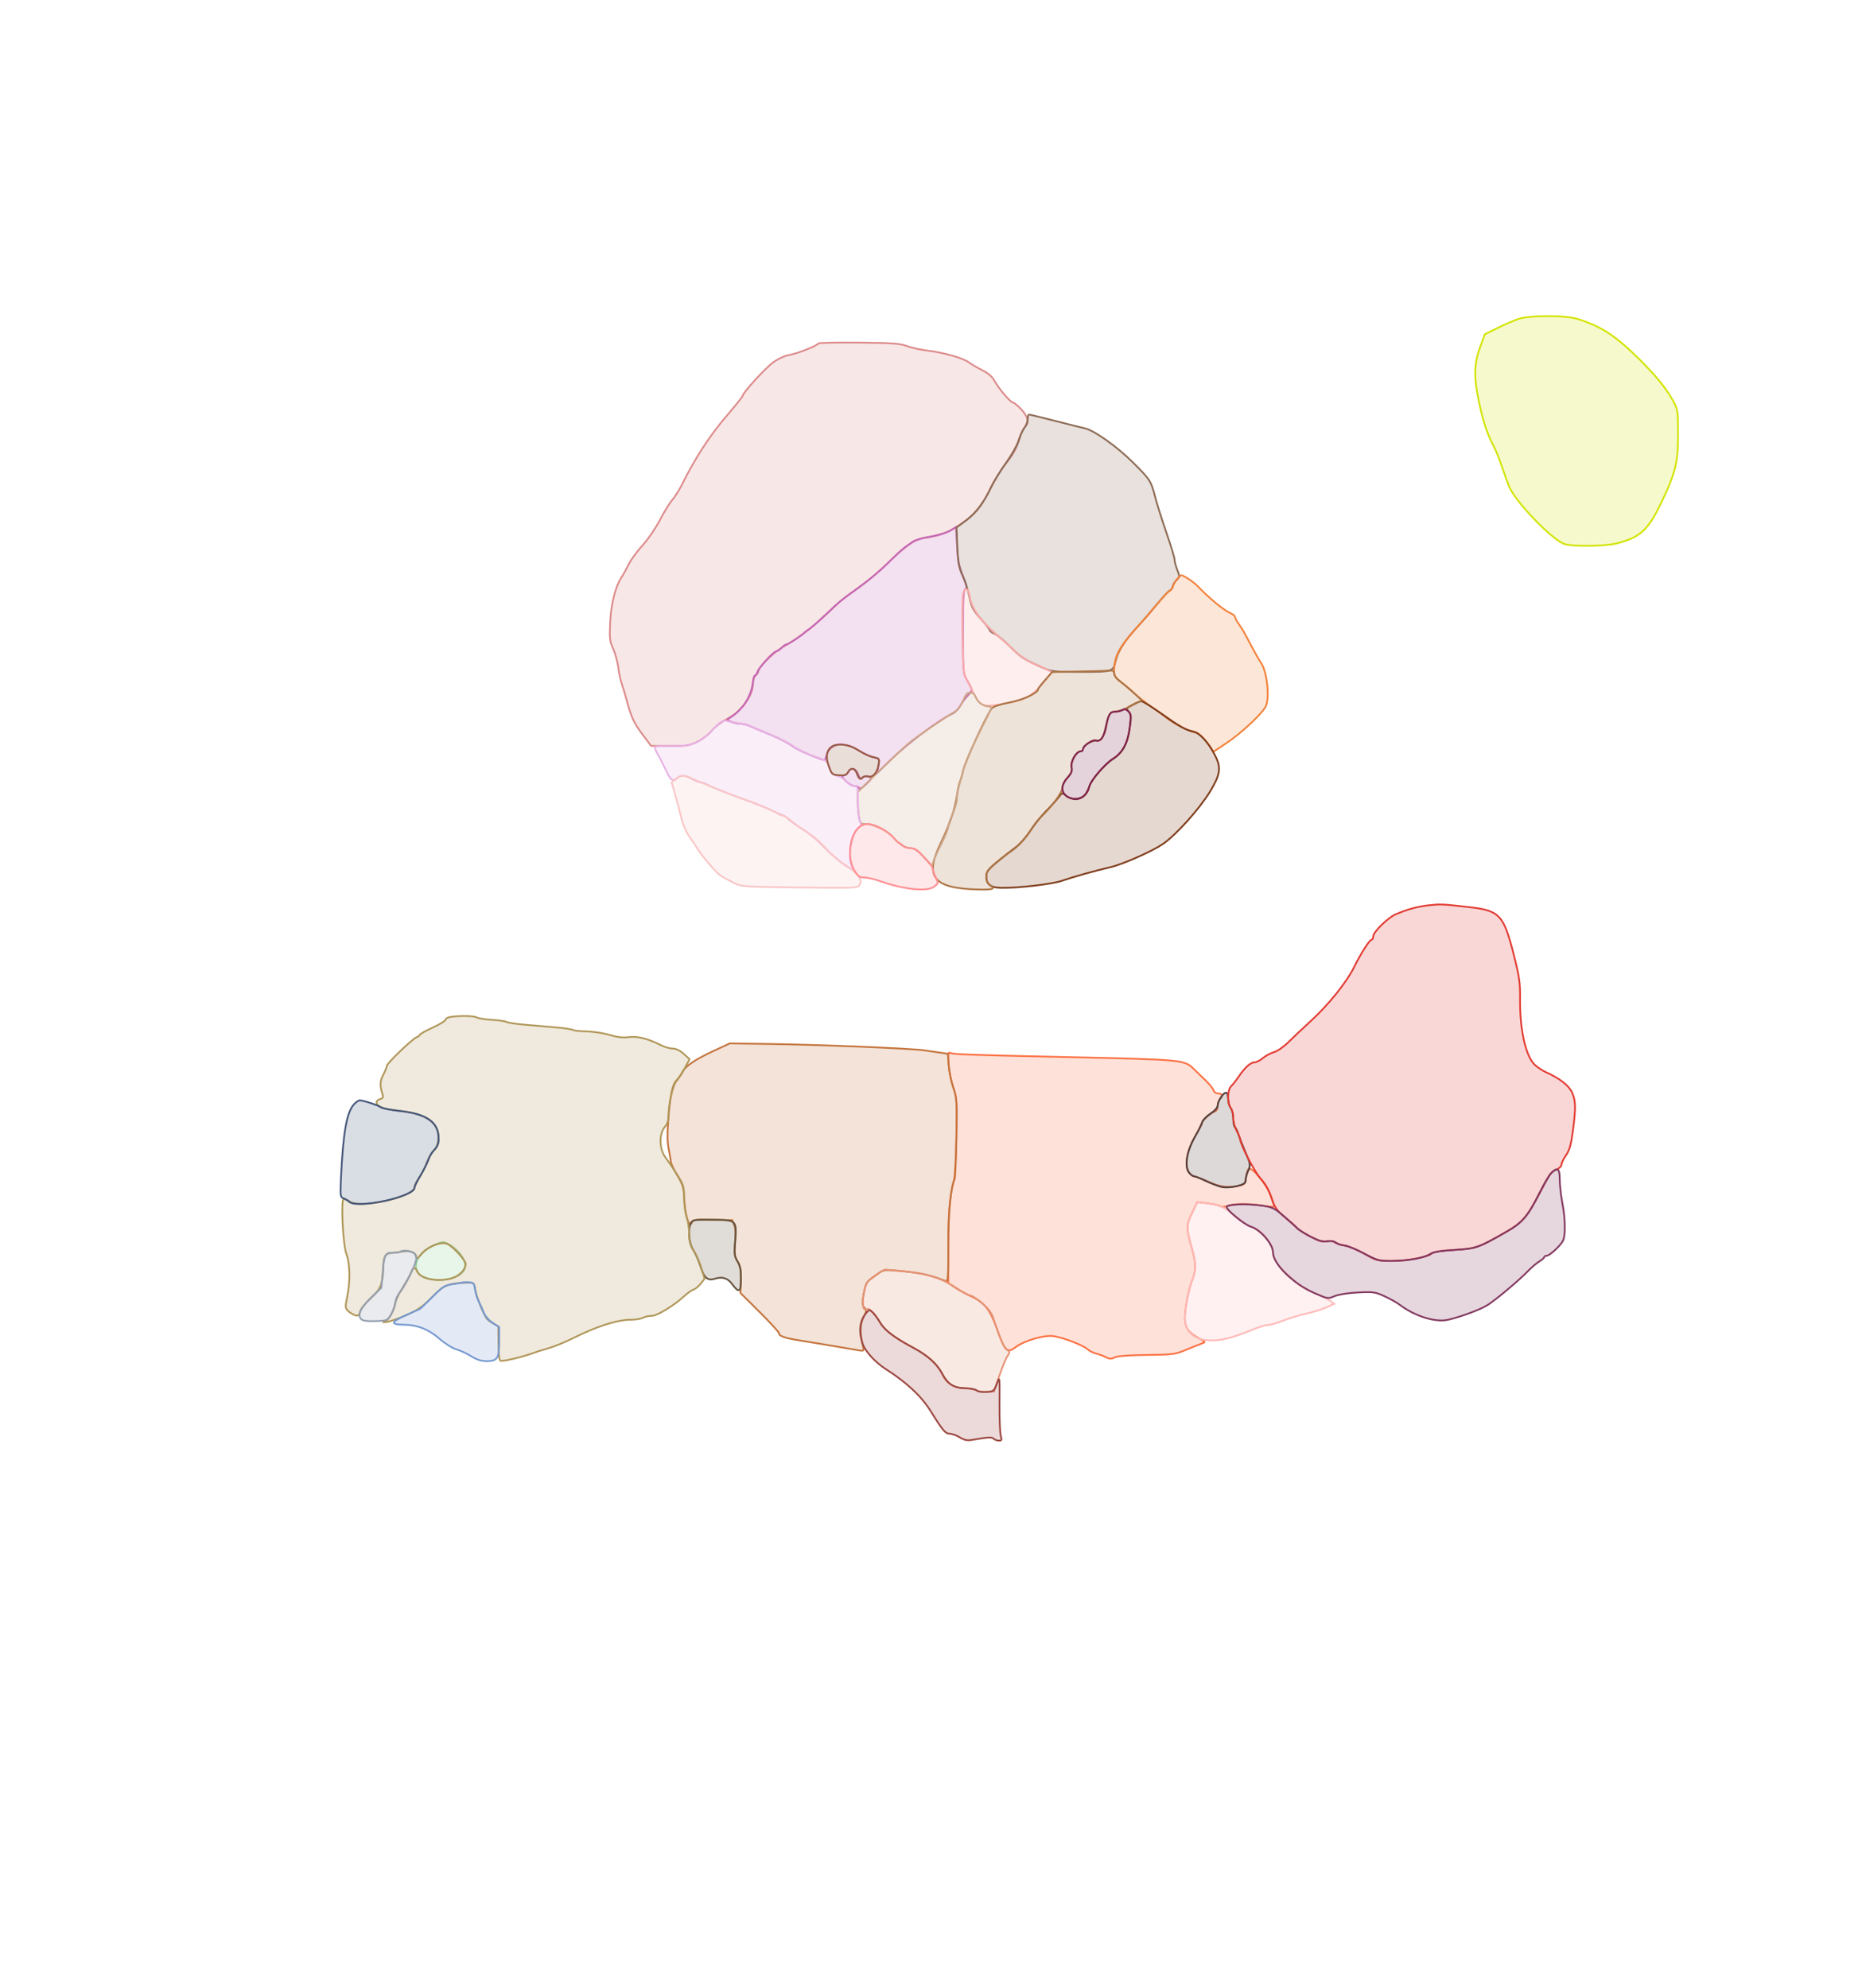 <svg xmlns="http://www.w3.org/2000/svg" width="1078" height="1151" viewBox="0 0 1078 1151" version="1.1">
    <path class="svg-region-V" d="M 473.817 198.835 C 473.265 200.120, 461.630 204.718, 456.974 205.492 C 454.321 205.932, 450.520 207.681, 447.635 209.787 C 443.014 213.161, 430 227.412, 430 229.098 C 430 229.534, 425.494 235.167, 419.986 241.615 C 410.651 252.544, 402.251 265.553, 394.610 280.916 C 393.128 283.895, 390.688 287.730, 389.187 289.440 C 387.686 291.149, 384.485 296.362, 382.073 301.024 C 379.662 305.686, 375.171 312.241, 372.094 315.592 C 369.017 318.943, 365.399 323.893, 364.053 326.592 C 362.707 329.291, 360.861 332.625, 359.951 334 C 356.324 339.480, 353.794 349.361, 353.272 360.081 C 352.812 369.542, 352.993 371.183, 354.987 375.581 C 356.214 378.287, 357.564 383.200, 357.987 386.500 C 358.409 389.800, 359.249 393.850, 359.851 395.500 C 360.454 397.150, 361.675 401.200, 362.564 404.500 C 365.461 415.253, 366.927 418.471, 371.992 425.198 L 376.983 431.827 387.741 431.891 C 397.322 431.948, 399.077 431.675, 403.770 429.394 C 406.668 427.986, 410.407 425.132, 412.078 423.053 C 413.749 420.973, 417.612 417.973, 420.663 416.386 C 429.378 411.851, 435.925 402.868, 435.978 395.372 C 435.990 393.652, 436.675 391.685, 437.500 391 C 438.325 390.315, 439 389.310, 439 388.766 C 439 386.465, 447.556 377.829, 452.811 374.826 C 462.067 369.536, 470.009 363.592, 478.211 355.813 C 487.291 347.201, 486.155 348.138, 497.435 339.970 C 502.350 336.411, 509.324 330.575, 512.933 327 C 523.620 316.415, 529.604 312.174, 534.869 311.452 C 542.990 310.339, 547.358 308.897, 553.061 305.448 C 563.210 299.310, 567.370 294.820, 572.592 284.367 C 575.251 279.046, 579.393 272.174, 581.797 269.096 C 587.026 262.400, 588.724 259.293, 590.595 252.992 C 591.371 250.378, 592.680 247.681, 593.503 246.997 C 596.048 244.885, 595.220 241.209, 591.250 236.989 C 589.188 234.797, 587.008 233.003, 586.407 233.002 C 585.009 233, 577.824 224.501, 575.630 220.255 C 574.542 218.148, 572.139 216.091, 568.776 214.386 C 565.928 212.943, 562.396 210.874, 560.928 209.788 C 557.509 207.261, 546.602 204.160, 537 202.986 C 532.875 202.481, 527.475 201.282, 525 200.320 C 521.255 198.865, 516.609 198.532, 497.317 198.335 C 484.566 198.204, 473.991 198.430, 473.817 198.835" stroke="#dd8a8a" fill="#dd8a8a" fill-opacity="0.2" fill-rule="evenodd"/><path class="svg-region-SV" d="M 550.287 307.110 C 548.520 308.231, 543.371 309.796, 538.845 310.586 C 534.318 311.376, 529.689 312.689, 528.557 313.504 C 527.426 314.319, 525.375 315.777, 524 316.743 C 522.625 317.709, 518.313 321.696, 514.417 325.601 C 510.522 329.507, 503.547 335.442, 498.917 338.789 C 486.588 347.704, 486.423 347.838, 477.771 356 C 473.399 360.125, 469.074 363.912, 468.161 364.415 C 467.247 364.918, 466.275 365.607, 466 365.946 C 464.776 367.458, 456.493 373, 455.458 373 C 454.827 373, 453.495 373.900, 452.500 375 C 451.505 376.100, 450.152 377, 449.494 377 C 447.921 377, 439.344 386.342, 438.513 388.960 C 438.157 390.082, 437.504 391, 437.063 391 C 436.621 391, 436.039 392.964, 435.768 395.364 C 434.867 403.361, 429.648 411.281, 422.404 415.648 C 420.618 416.725, 420.675 416.864, 423.315 417.898 C 424.863 418.504, 427.270 419, 428.664 419 C 430.058 419, 432.616 419.651, 434.349 420.447 C 436.082 421.243, 441.519 423.538, 446.431 425.546 C 451.343 427.554, 456.976 430.494, 458.949 432.079 C 461.587 434.199, 475.221 440, 477.567 440 C 477.686 440, 478.040 438.979, 478.353 437.730 C 480.233 430.239, 487.956 428.852, 496.980 434.383 C 500.016 436.244, 504.013 438.091, 505.861 438.487 C 509.165 439.195, 509.211 439.279, 508.569 443.354 L 507.916 447.500 516.208 439.416 C 525.745 430.119, 544.213 416.335, 551.296 413.227 C 552.834 412.553, 554.859 410.557, 555.796 408.792 C 556.733 407.028, 558.776 404.254, 560.336 402.629 C 563.382 399.456, 563.440 399.976, 559.201 392.500 C 557.731 389.908, 557.500 386.264, 557.500 365.714 C 557.500 346.432, 557.764 341.764, 558.897 341.064 C 560.050 340.351, 559.804 339.009, 557.484 333.350 C 555.244 327.888, 554.556 324.330, 554.087 315.785 L 553.500 305.071 550.287 307.110 M 491 447 C 490.411 448.100, 489.186 449, 488.278 449 C 487.013 449, 487.300 449.704, 489.500 452 C 491.081 453.650, 493.377 455, 494.604 455 C 495.830 455, 497.038 455.563, 497.289 456.250 C 497.584 457.059, 499.027 456.282, 501.381 454.045 C 504.550 451.035, 504.803 450.469, 503.348 449.655 C 502.253 449.042, 501.021 449.130, 499.771 449.911 C 498.099 450.955, 497.723 450.727, 496.713 448.051 C 495.385 444.531, 492.596 444.018, 491 447" stroke="#c666b5" fill="#c666b5" fill-opacity="0.2" fill-rule="evenodd"/><path class="svg-region-SF" d="M 595 242.540 C 595 243.938, 594.107 246.300, 593.015 247.790 C 591.923 249.281, 590.401 252.606, 589.634 255.179 C 588.866 257.753, 585.564 263.603, 582.295 268.179 C 579.027 272.756, 575.326 278.733, 574.072 281.461 C 569.971 290.381, 565.227 296.764, 559.462 301.116 L 553.797 305.394 554.217 316.447 C 554.567 325.652, 555.072 328.450, 557.234 333.182 C 558.662 336.308, 560.369 341.483, 561.027 344.682 C 562.505 351.864, 562.995 352.802, 568.544 359.049 C 570.995 361.809, 573 364.447, 573 364.912 C 573 365.377, 574.237 366.272, 575.750 366.902 C 577.263 367.531, 581.293 370.848, 584.706 374.273 C 590.989 380.576, 592.816 381.765, 603.371 386.414 C 608.818 388.813, 610.308 389, 623.996 389 C 644.297 389, 644.435 388.961, 645.848 382.838 C 647.193 377.011, 651.153 370.837, 658.910 362.472 C 661.984 359.156, 666.975 353.378, 670 349.632 C 673.025 345.885, 676.288 342.394, 677.250 341.875 C 678.212 341.355, 679 340.270, 679 339.465 C 679 338.659, 679.935 337.065, 681.078 335.922 C 683.060 333.940, 683.083 333.665, 681.578 329.902 C 680.710 327.734, 680 325.053, 680 323.945 C 680 322.838, 677.934 315.984, 675.409 308.716 C 672.883 301.447, 669.971 292.232, 668.937 288.238 C 666.391 278.402, 665.971 277.736, 656.115 267.917 C 646.659 258.496, 633.470 249.121, 628 247.932 C 626.075 247.514, 618.212 245.558, 610.526 243.586 C 602.841 241.614, 596.203 240, 595.776 240 C 595.349 240, 595 241.143, 595 242.540" stroke="#8c6b55" fill="#8c6b55" fill-opacity="0.2" fill-rule="evenodd"/><path class="svg-region-IF" d="M 681.810 334.836 C 680.881 335.781, 679.654 337.779, 679.085 339.277 C 678.515 340.775, 677.660 342, 677.184 342 C 676.708 342, 673.435 345.461, 669.909 349.692 C 666.384 353.923, 661.231 359.885, 658.458 362.942 C 648.119 374.340, 645.126 379.858, 645.044 387.674 C 645.007 391.194, 645.483 392.212, 648.086 394.174 C 649.783 395.453, 653.495 398.572, 656.336 401.104 C 659.176 403.636, 663.892 407.334, 666.816 409.322 C 669.739 411.310, 673.850 414.297, 675.950 415.960 C 680.182 419.312, 689.587 423.975, 692.146 423.990 C 693.756 424, 697.985 428.232, 701.021 432.871 L 702.541 435.195 710.304 430.003 C 719.194 424.056, 731.529 412.368, 733.002 408.495 C 735.176 402.776, 733.302 387.820, 729.856 383.395 C 728.996 382.291, 725.533 376.046, 721.591 368.494 C 720.441 366.291, 718.487 363.071, 717.250 361.340 C 716.013 359.608, 715 357.704, 715 357.109 C 715 356.514, 713.538 355.403, 711.750 354.640 C 708.491 353.249, 699.519 345.797, 693.641 339.599 C 691.052 336.870, 684.969 332.827, 683.800 333.059 C 683.635 333.092, 682.740 333.892, 681.810 334.836" stroke="#f2823b" fill="#f2823b" fill-opacity="0.2" fill-rule="evenodd"/><path class="svg-region-PF" d="M 557.484 344.250 C 557.150 346.038, 557.018 356.950, 557.189 368.500 C 557.449 386.079, 557.778 389.989, 559.209 392.500 C 560.149 394.150, 562.143 398.067, 563.641 401.204 C 567.449 409.183, 569.105 409.709, 582.376 407.161 C 594.507 404.832, 597.655 403.062, 604.407 394.774 L 609.054 389.068 605.277 387.162 C 603.200 386.114, 600.445 384.930, 599.156 384.531 C 596.318 383.653, 589.115 378.837, 586.878 376.323 C 585.986 375.320, 583.130 372.700, 580.532 370.500 C 567.862 359.774, 562.637 352.836, 561.399 345.092 C 560.608 340.147, 558.341 339.659, 557.484 344.250" stroke="#faaaaa" fill="#faaaaa" fill-opacity="0.2" fill-rule="evenodd"/><path class="svg-region-AAB" d="M 656.753 407.445 C 651.847 410.005, 651.778 410.097, 653.432 411.925 C 654.754 413.386, 654.845 414.833, 654.025 421.302 C 652.908 430.116, 649.769 436.023, 644.578 439.087 C 640.291 441.616, 631.513 451.741, 630.675 455.124 C 630.318 456.567, 629.178 458.794, 628.142 460.074 C 625.780 462.990, 620.027 463.239, 617.059 460.553 C 615.060 458.744, 614.974 458.766, 612.813 461.603 C 611.599 463.197, 608.377 466.750, 605.652 469.500 C 602.928 472.250, 598.787 477.425, 596.450 481 C 594.114 484.575, 590.324 488.850, 588.028 490.500 C 585.732 492.150, 580.961 495.915, 577.426 498.867 C 571.960 503.432, 571 504.717, 571 507.462 C 571 511.941, 573.504 513.859, 579.512 513.980 C 589.139 514.174, 609.066 511.875, 614.757 509.913 C 621.818 507.480, 633.048 504.331, 643 501.996 C 650.184 500.310, 667.318 492.703, 673.398 488.500 C 680.977 483.262, 694.472 468.219, 700.555 458.228 C 706.484 448.492, 707.070 444.468, 703.568 437.546 C 699.690 429.883, 694.595 424.287, 690.738 423.456 C 686.155 422.470, 683.516 420.981, 672.244 413.026 C 666.768 409.162, 661.661 406.003, 660.894 406.006 C 660.127 406.010, 658.264 406.657, 656.753 407.445" stroke="#7f3c1a" fill="#7f3c1a" fill-opacity="0.2" fill-rule="evenodd"/><path class="svg-region-APB" d="M 624.813 388.748 L 609.126 389.050 605.063 393.666 C 602.828 396.205, 601 398.608, 601 399.008 C 601 401.155, 592.232 405.193, 584.232 406.732 C 579.316 407.677, 574.960 409.086, 574.265 409.955 C 571.044 413.984, 558.306 441.803, 557.411 446.764 C 557.040 448.819, 556.328 451.291, 555.829 452.259 C 555.329 453.226, 554.525 456.826, 554.041 460.259 C 552.933 468.130, 549.869 477.197, 544.754 487.739 C 534.965 507.915, 540.120 514.292, 566.750 514.950 C 575.106 515.156, 576.624 514.495, 573 512.232 C 571.643 511.384, 571 509.900, 571 507.613 C 571 504.780, 571.837 503.532, 576.250 499.785 C 579.138 497.334, 582.833 494.467, 584.463 493.414 C 589.158 490.381, 593.418 485.907, 596.817 480.442 C 598.546 477.661, 601.154 474.286, 602.612 472.942 C 608.571 467.452, 615 458.830, 615 456.330 C 615 454.910, 616.328 452.252, 617.974 450.377 C 620.218 447.821, 620.822 446.316, 620.435 444.245 C 619.837 441.046, 623.140 435, 625.485 435 C 626.318 435, 627 434.377, 627 433.615 C 627 431.668, 632.067 428.530, 634.686 428.855 C 637.488 429.203, 639.684 425.907, 640.587 420 C 641.550 413.696, 642.640 412.008, 645.785 411.951 C 647.278 411.925, 651.321 410.452, 654.768 408.678 L 661.037 405.453 656.768 401.414 C 654.421 399.193, 650.813 396.143, 648.750 394.637 C 646.636 393.093, 645 391.048, 645 389.949 C 645 388.528, 644.390 388.060, 642.750 388.223 C 641.513 388.345, 633.441 388.581, 624.813 388.748" stroke="#ac7444" fill="#ac7444" fill-opacity="0.2" fill-rule="evenodd"/><path class="svg-region-PC" d="M 559.618 401.715 C 559.225 402.108, 558.065 404.326, 557.039 406.644 C 555.944 409.121, 553.992 411.470, 552.305 412.342 C 549.207 413.944, 535.149 423.444, 527.943 428.806 C 525.499 430.624, 517.443 438.049, 510.041 445.306 L 496.582 458.500 496.554 464 C 496.539 467.025, 496.878 471.188, 497.308 473.250 C 498.015 476.637, 498.400 477.001, 501.295 477.010 C 505.663 477.023, 514.047 481.080, 517.041 484.630 C 520.557 488.799, 524.039 491, 527.117 491 C 529.637 491, 531.993 492.860, 537.482 499.181 L 539.464 501.464 540.455 498.482 C 541 496.842, 543.145 492.158, 545.223 488.074 C 547.300 483.990, 549.004 479.715, 549.010 478.574 C 549.015 477.433, 550.140 474.093, 551.510 471.151 C 552.879 468.209, 554.011 464.384, 554.024 462.651 C 554.037 460.918, 554.467 457.925, 554.979 456 C 555.492 454.075, 556.546 450.025, 557.323 447 C 558.793 441.272, 562.198 433.489, 569.621 418.885 C 574.510 409.268, 574.589 409, 572.547 409 C 569.515 409, 566.062 406.617, 565.102 403.862 C 564.147 401.123, 561.318 400.015, 559.618 401.715" stroke="#cda789" fill="#cda789" fill-opacity="0.2" fill-rule="evenodd"/><path class="svg-region-DB" d="M 412.652 422.386 C 405.168 430.175, 400.574 432.022, 389.083 431.862 C 384.050 431.792, 379.638 432.028, 379.280 432.387 C 378.922 432.745, 379.630 434.717, 380.854 436.769 C 382.078 438.821, 384.136 442.805, 385.428 445.622 C 388.227 451.725, 389.534 452.732, 391.892 450.598 C 394.220 448.491, 396.228 448.582, 400.739 451 C 402.791 452.100, 405.046 453, 405.749 453 C 406.452 453, 407.809 453.408, 408.764 453.906 C 412.385 455.795, 422.833 460.001, 431.476 463.050 C 436.413 464.791, 443.206 467.517, 446.573 469.108 C 449.939 470.699, 453.007 472, 453.390 472 C 453.774 472, 455.234 473.063, 456.635 474.362 C 458.036 475.662, 461.725 478.249, 464.833 480.112 C 467.940 481.976, 473.412 486.550, 476.991 490.278 C 482.896 496.428, 491.297 502.985, 493.285 502.996 C 493.717 502.998, 493.605 502.130, 493.035 501.066 C 490.453 496.240, 493.114 482.172, 497.168 479.219 C 498.635 478.150, 498.742 477.487, 497.815 475.219 C 497.204 473.724, 496.697 468.563, 496.689 463.750 C 496.675 455.330, 496.589 455, 494.410 455 C 493.164 455, 491.285 453.907, 490.234 452.570 C 489.183 451.234, 486.818 449.751, 484.980 449.274 C 482.260 448.570, 481.386 447.659, 480.298 444.394 C 479.026 440.579, 478.603 440.267, 471.730 438.074 C 467.754 436.806, 462.288 434.192, 459.584 432.266 C 456.880 430.341, 450.805 427.241, 446.084 425.378 C 441.363 423.516, 436.670 421.513, 435.655 420.928 C 434.640 420.343, 431.490 419.445, 428.655 418.934 C 425.820 418.422, 422.272 417.727, 420.772 417.389 C 418.415 416.859, 417.308 417.540, 412.652 422.386" stroke="#e8b1e4" fill="#e8b1e4" fill-opacity="0.2" fill-rule="evenodd"/><path class="svg-region-MB" d="M 391.161 451.015 L 388.822 452.964 390.810 459.732 C 391.903 463.454, 393.481 469.460, 394.317 473.078 C 395.226 477.015, 397.174 481.568, 399.168 484.416 C 401.001 487.034, 402.950 489.939, 403.500 490.871 C 405.912 494.960, 414.466 505.078, 416.868 506.685 C 418.316 507.653, 421.750 509.553, 424.500 510.907 C 429.454 513.345, 429.810 513.372, 463 513.763 C 496.142 514.154, 496.514 514.135, 497.768 512.063 C 499.533 509.149, 496.562 505.325, 488.518 500.161 C 485.096 497.964, 480.169 493.676, 477.568 490.631 C 474.967 487.586, 470.737 483.878, 468.169 482.391 C 465.601 480.904, 461.413 477.957, 458.861 475.843 C 456.310 473.729, 453.587 472, 452.811 472 C 452.035 472, 450.972 471.595, 450.450 471.100 C 449.192 469.909, 435.438 464.046, 431 462.809 C 429.075 462.273, 423.675 460.258, 419 458.331 C 414.325 456.405, 409.600 454.483, 408.500 454.061 C 407.400 453.638, 404.350 452.327, 401.723 451.146 C 395.893 448.526, 394.174 448.505, 391.161 451.015" stroke="#f9c6c6" fill="#f9c6c6" fill-opacity="0.2" fill-rule="evenodd"/><path class="svg-region-AP" d="M 549.231 616.104 C 549.513 620.172, 550.719 626.262, 551.911 629.637 C 553.933 635.366, 554.053 637.229, 553.703 657.637 C 553.496 669.662, 552.836 681.300, 552.236 683.500 C 549.786 692.471, 549 701.761, 549 721.729 L 549 742.728 552.750 745.266 C 554.813 746.662, 558.983 748.957, 562.018 750.365 C 569.808 753.980, 573.087 757.987, 576.859 768.500 C 581.979 782.770, 582.880 783.676, 588.111 779.808 C 593.321 775.955, 604.925 772.643, 610.131 773.522 C 616.088 774.529, 627.098 778.780, 629.500 781.002 C 630.600 782.019, 632.850 783.173, 634.500 783.566 C 636.150 783.959, 638.742 784.906, 640.259 785.671 C 642.482 786.791, 643.453 786.821, 645.259 785.827 C 646.729 785.018, 653.103 784.526, 663.786 784.397 C 679.446 784.207, 680.348 784.083, 687.286 781.168 C 691.253 779.501, 695.365 777.866, 696.421 777.534 C 698.036 777.028, 697.717 776.607, 694.421 774.899 C 688.117 771.632, 686 768.643, 686 763.010 C 686 757.288, 688.328 745.545, 690.486 740.379 C 692.411 735.772, 692.388 730.944, 690.408 724 C 686.641 710.793, 686.620 709.582, 690.034 702.429 L 693.161 695.876 698.831 696.563 C 701.949 696.941, 705.319 697.677, 706.321 698.198 C 707.497 698.810, 709.232 698.766, 711.220 698.073 C 714.974 696.764, 722.336 696.727, 730.963 697.974 C 734.517 698.488, 737.560 698.773, 737.725 698.608 C 737.890 698.444, 737.007 695.614, 735.762 692.321 C 733.157 685.426, 724.570 675.030, 722.878 676.722 C 722.308 677.292, 721.599 679.569, 721.302 681.783 C 720.806 685.480, 720.466 685.864, 717.131 686.484 C 710.320 687.750, 706.461 687.229, 699.591 684.114 C 695.814 682.401, 692.180 681, 691.517 681 C 689.145 681, 687 677.342, 687 673.297 C 687 668.317, 688.782 663.129, 692.872 656.206 C 694.593 653.294, 696 650.460, 696 649.908 C 696 648.635, 700.937 644.243, 703.250 643.459 C 704.361 643.082, 705 641.839, 705 640.055 C 705 638.509, 705.670 636.689, 706.489 636.009 C 708.299 634.507, 707.558 633, 705.008 633 C 703.978 633, 702.869 632.163, 702.544 631.139 C 702.219 630.116, 699.899 627.303, 697.387 624.889 C 694.875 622.475, 692.073 619.777, 691.160 618.894 C 685.527 613.444, 685.721 613.462, 616 611.922 C 558.206 610.645, 551.443 610.392, 549.915 609.448 C 549.010 608.888, 548.843 610.513, 549.231 616.104" stroke="#fc7143" fill="#fc7143" fill-opacity="0.2" fill-rule="evenodd"/><path class="svg-region-PP" d="M 413.375 608.274 C 402.309 613.399, 396.758 617.163, 394.934 620.780 C 394.179 622.276, 392.777 624.289, 391.818 625.254 C 389.299 627.789, 388.132 633.082, 386.989 647.163 C 386.262 656.108, 386.295 661.143, 387.105 665.055 C 387.725 668.050, 388.293 671.400, 388.368 672.500 C 388.443 673.600, 390.140 677.200, 392.139 680.500 C 395.394 685.874, 395.818 687.387, 396.207 695 C 396.666 703.982, 399.151 711.277, 400.541 707.720 C 401.158 706.142, 402.518 705.964, 412.570 706.147 L 423.904 706.353 425.070 709.169 C 425.837 711.021, 426.001 714.494, 425.549 719.318 C 424.946 725.757, 425.123 727.094, 427 730.275 C 428.740 733.225, 429.093 735.254, 428.899 741.199 L 428.661 748.500 439.830 759.589 C 445.974 765.687, 451 771.211, 451 771.863 C 451 773.481, 454.415 774.651, 463.137 776.022 C 467.187 776.658, 472.975 777.604, 476 778.123 C 481.035 778.988, 485.782 779.796, 496.391 781.593 C 500.269 782.250, 500.279 782.243, 499.590 779.376 C 497.755 771.745, 497.858 766.519, 499.921 762.564 C 501.774 759.012, 501.824 758.463, 500.440 756.934 C 499.125 755.481, 499.075 754.322, 500.090 748.815 C 501.084 743.422, 501.773 742.041, 504.387 740.209 C 506.099 739.009, 508.480 737.313, 509.679 736.439 C 511.607 735.033, 513.215 734.989, 523.679 736.053 C 533.894 737.092, 539.143 738.310, 547.250 741.521 C 548.883 742.167, 549.001 740.814, 549.018 721.357 C 549.035 702.050, 550.530 686.187, 552.657 682.746 C 553.027 682.148, 553.504 671.351, 553.717 658.755 C 554.081 637.255, 553.971 635.474, 551.932 629.676 C 550.737 626.279, 549.529 620.472, 549.247 616.770 L 548.734 610.041 545.117 609.498 C 543.128 609.199, 538.575 608.538, 535 608.028 C 527.195 606.915, 473.947 604.761, 444 604.346 L 422.500 604.048 413.375 608.274" stroke="#c4743d" fill="#c4743d" fill-opacity="0.2" fill-rule="evenodd"/><path class="svg-region-ADCl" d="M 707.076 634.893 C 705.934 636.496, 705 638.722, 705 639.838 C 705 641.108, 703.426 642.925, 700.793 644.693 C 698.479 646.247, 696.341 648.424, 696.043 649.530 C 695.744 650.636, 693.766 654.614, 691.646 658.369 C 686.916 666.748, 685.552 675.743, 688.515 679.016 C 689.502 680.107, 690.803 681.004, 691.405 681.010 C 692.007 681.015, 694.975 682.194, 698 683.629 C 701.025 685.064, 705.075 686.622, 707 687.091 C 711.559 688.202, 720.953 686.160, 721.115 684.023 C 721.333 681.155, 721.502 680.495, 722.830 677.350 C 724.044 674.474, 723.902 673.602, 721.198 667.350 C 719.569 663.582, 717.701 658.819, 717.045 656.764 C 716.390 654.709, 715.437 652.770, 714.927 652.455 C 714.417 652.140, 714 649.970, 714 647.632 C 714 645.295, 713.339 642.509, 712.532 641.441 C 711.724 640.374, 711.049 638.064, 711.032 636.309 C 710.988 631.934, 709.550 631.419, 707.076 634.893" stroke="#54413e" fill="#54413e" fill-opacity="0.2" fill-rule="evenodd"/><path class="svg-region-AVCl" d="M 690 702.347 C 686.550 709.500, 686.557 711.012, 690.099 722.855 C 692.432 730.656, 692.504 735.568, 690.358 740.628 C 688.248 745.603, 686.003 757.191, 686.001 763.115 C 685.999 771.243, 691.726 776, 701.512 776 C 707.587 776, 713.450 774.463, 724.727 769.915 C 728.702 768.312, 733.012 767, 734.305 767 C 735.597 767, 739.320 765.925, 742.578 764.611 C 745.835 763.297, 751.875 761.466, 756 760.541 C 760.125 759.617, 765.506 757.952, 767.959 756.842 L 772.417 754.823 769.959 752.931 C 768.606 751.890, 764.505 749.882, 760.845 748.468 C 757.184 747.054, 752.865 744.683, 751.247 743.199 C 749.628 741.714, 746.593 738.937, 744.502 737.027 C 739.731 732.669, 737.009 728.263, 737.004 724.890 C 736.997 719.972, 729.888 711.509, 724.810 710.375 C 723.331 710.045, 719.506 707.573, 716.310 704.882 C 709.201 698.896, 706.137 697.439, 698.811 696.556 L 693.123 695.871 690 702.347" stroke="#ffbab9" fill="#ffbab9" fill-opacity="0.2" fill-rule="evenodd"/><path class="svg-region-DMl" d="M 400.044 707.917 C 398.090 711.569, 398.794 719.724, 401.412 723.771 C 402.739 725.822, 404.632 730.121, 405.619 733.325 C 407.613 739.802, 409.723 741.596, 413.821 740.297 C 418.235 738.899, 421.327 739.881, 424 743.531 C 427.858 748.800, 429.001 748.050, 428.996 740.250 C 428.994 735.265, 428.470 732.642, 426.993 730.220 C 425.250 727.362, 425.075 725.875, 425.630 718.654 C 426.578 706.316, 426.549 706.288, 412.578 706.111 C 402.125 705.979, 400.994 706.142, 400.044 707.917" stroke="#68533d" fill="#68533d" fill-opacity="0.2" fill-rule="evenodd"/><path class="svg-region-VMl" d="M 506.264 738.691 C 501.605 742.138, 501.200 742.793, 500.131 748.592 C 498.798 755.826, 499.696 759.458, 502.395 757.750 C 503.234 757.219, 507.097 761.490, 509.525 765.633 C 512.211 770.217, 519.079 775.382, 529.361 780.553 C 536.579 784.183, 543.388 790.573, 545.684 795.872 C 547.901 800.991, 552.824 803.862, 559.207 803.760 C 561.797 803.718, 564.576 804.233, 565.384 804.903 C 566.196 805.578, 568.783 805.983, 571.176 805.811 L 575.500 805.500 578.584 796.406 C 580.280 791.405, 582.391 786.280, 583.274 785.019 C 584.777 782.874, 584.749 782.618, 582.854 781.082 C 580.911 779.509, 578.491 773.940, 575.330 763.766 C 574.244 760.270, 572.508 757.850, 568.697 754.516 C 565.857 752.032, 562.774 750, 561.845 750 C 560.917 750, 557.226 748.035, 553.644 745.633 C 545.286 740.028, 537.055 737.346, 524.214 736.043 C 518.557 735.470, 513.326 735, 512.591 735 C 511.855 735, 509.008 736.661, 506.264 738.691" stroke="#e59376" fill="#e59376" fill-opacity="0.2" fill-rule="evenodd"/><path class="svg-region-PMl" d="M 251.075 720.906 C 243.502 723.977, 238.961 731.090, 241.473 735.948 C 245.370 743.483, 266.025 742.325, 269.037 734.403 C 270.548 730.428, 265.801 723.454, 259.316 720.122 C 256.580 718.717, 256.441 718.730, 251.075 720.906" stroke="#90cf92" fill="#90cf92" fill-opacity="0.2" fill-rule="evenodd"/><path class="svg-region-PV" d="M 260.750 588.716 C 259.238 588.945, 257.985 589.665, 257.966 590.316 C 257.947 590.967, 254.572 593.032, 250.466 594.905 C 246.360 596.778, 243 598.660, 243 599.088 C 243 599.515, 242.213 600.121, 241.250 600.434 C 238.998 601.167, 224 615.566, 224 616.996 C 224 617.592, 223.058 619.926, 221.907 622.182 C 219.908 626.100, 219.824 628.400, 221.487 633.612 C 222.002 635.227, 221.671 635.853, 220.081 636.269 C 218.936 636.568, 218 637.422, 218 638.166 C 218 640.616, 222.025 642.100, 231.328 643.081 C 247.489 644.786, 254.989 650.591, 253.676 660.379 C 253.353 662.784, 252.284 665.161, 251.091 666.127 C 249.972 667.034, 248.144 670.212, 247.030 673.191 C 245.915 676.170, 243.878 680.133, 242.502 681.998 C 241.126 683.863, 240 686.185, 240 687.159 C 240 692.821, 209 699.851, 202.581 695.645 C 201.200 694.740, 199.603 694, 199.032 694 C 197.223 694, 198.508 720.715, 200.571 726 C 202.676 731.392, 202.856 741.799, 201.001 750.823 C 199.794 756.690, 199.838 757.277, 201.600 758.968 C 202.645 759.971, 204.460 761.077, 205.634 761.426 C 207.364 761.941, 207.898 761.542, 208.456 759.318 C 208.835 757.809, 211.642 754.305, 214.694 751.531 C 220.557 746.203, 221.758 743.055, 221.956 732.500 C 222.049 727.542, 223.209 725.609, 226.192 725.443 C 227.461 725.373, 230.379 724.986, 232.675 724.582 C 237.407 723.752, 240.985 725.124, 241.027 727.785 C 241.047 729.048, 241.772 728.650, 243.777 726.277 C 247.623 721.724, 254.850 718.703, 258.692 720.042 C 261.191 720.914, 266.908 726.631, 269.324 730.675 C 270.561 732.747, 267.721 737.102, 263.843 739.080 C 256.953 742.595, 243.882 741.030, 241.790 736.439 C 240.343 733.263, 239.193 733.355, 237.916 736.750 C 237.347 738.263, 235.158 742.200, 233.052 745.500 C 230.945 748.800, 228.945 753.075, 228.608 755 C 227.816 759.514, 224.627 764.723, 222.312 765.283 C 221.315 765.524, 222.005 765.530, 223.845 765.297 C 225.685 765.064, 230.860 763.267, 235.345 761.303 C 241.881 758.441, 244.824 756.384, 250.171 750.939 C 257.234 743.747, 259.506 742.813, 270.486 742.583 C 274.379 742.502, 274.486 742.593, 275.125 746.500 C 275.744 750.288, 279.413 759.747, 281.526 763 C 282.062 763.825, 283.850 765.262, 285.500 766.192 L 288.500 767.885 288.585 777.637 C 288.643 784.319, 289.051 787.517, 289.881 787.794 C 291.192 788.231, 302.337 785.603, 308 783.522 C 309.925 782.815, 314.200 781.460, 317.500 780.511 C 320.800 779.563, 326.875 777.100, 331 775.038 C 345.524 767.779, 357.272 764, 365.313 764 C 367.963 764, 371.095 763.484, 372.273 762.854 C 373.451 762.223, 375.666 761.743, 377.194 761.786 C 380.193 761.872, 390.084 755.908, 396 750.448 C 397.925 748.671, 400.400 746.921, 401.500 746.558 C 402.600 746.195, 404.491 744.638, 405.703 743.097 L 407.906 740.297 406.010 734.034 C 404.967 730.589, 402.963 726.032, 401.557 723.907 C 399.563 720.894, 398.997 718.771, 398.985 714.271 C 398.977 711.097, 398.321 706.700, 397.529 704.500 C 396.736 702.300, 396.068 697.279, 396.044 693.343 C 396.003 686.619, 395.733 685.772, 391.595 679.343 C 389.172 675.579, 386.319 671.375, 385.253 670 C 381.533 665.198, 381.465 656.025, 385.121 652.100 C 386.337 650.795, 387.013 648.569, 387.037 645.792 C 387.098 638.662, 389.553 628.111, 391.705 625.727 C 392.811 624.502, 394.955 621.176, 396.470 618.336 L 399.224 613.172 395.862 610.115 C 393.693 608.143, 391.422 607.048, 389.461 607.029 C 387.790 607.013, 384.683 606.113, 382.557 605.029 C 375.185 601.270, 369.049 599.736, 364.047 600.399 C 360.733 600.839, 357.374 600.456, 352.902 599.129 C 349.381 598.084, 343.417 597.177, 339.650 597.112 C 335.882 597.047, 332.282 596.660, 331.650 596.252 C 331.017 595.843, 326.675 595.180, 322 594.778 C 317.325 594.376, 309.217 593.678, 303.982 593.226 C 298.748 592.775, 293.879 592.043, 293.163 591.601 C 292.448 591.159, 288.724 590.623, 284.888 590.411 C 281.052 590.198, 277.063 589.569, 276.023 589.012 C 274.183 588.028, 266.304 587.875, 260.750 588.716" stroke="#b09658" fill="#b09658" fill-opacity="0.2" fill-rule="evenodd"/><path class="svg-region-DV" d="M 205.014 639.216 C 200.719 643.825, 198.645 655.525, 197.383 682.257 C 196.923 692.004, 197.045 693.075, 198.687 693.659 C 199.684 694.014, 201.284 694.977, 202.242 695.799 C 207.045 699.923, 240 692.755, 240 687.586 C 240 686.847, 241.561 683.651, 243.468 680.483 C 245.375 677.316, 247.442 673.189, 248.061 671.314 C 248.680 669.439, 250.270 666.821, 251.593 665.498 C 253.255 663.836, 254 661.963, 254 659.447 C 254 649.703, 247.405 644.900, 231.665 643.179 C 226.256 642.588, 221.257 641.628, 220.556 641.047 C 219.222 639.939, 210.377 637.029, 208.289 637.011 C 207.623 637.005, 206.149 637.997, 205.014 639.216" stroke="#45567a" fill="#45567a" fill-opacity="0.2" fill-rule="evenodd"/><path class="svg-region-VV" d="M 267.500 742.477 C 266.950 742.678, 264.327 743.136, 261.671 743.494 C 257.360 744.076, 256.116 744.889, 250.065 751.073 C 246.337 754.883, 243.061 758, 242.785 758 C 242.508 758, 238.731 759.641, 234.391 761.648 C 225.881 765.581, 225.921 766.780, 234.568 766.930 C 241.860 767.056, 248.318 769.675, 254.350 774.954 C 257.556 777.759, 261.884 780.474, 264.269 781.176 C 266.596 781.860, 270.501 783.676, 272.946 785.210 C 275.995 787.124, 278.721 788, 281.624 788 C 287.969 788, 289 786.400, 289 776.561 L 289 768.266 285.159 765.724 C 282.946 764.259, 280.789 761.766, 280.070 759.841 C 279.384 758.003, 278.092 755.150, 277.200 753.500 C 276.308 751.850, 275.336 748.700, 275.039 746.500 C 274.554 742.900, 274.200 742.481, 271.500 742.306 C 269.850 742.199, 268.050 742.276, 267.500 742.477" stroke="#7699d1" fill="#7699d1" fill-opacity="0.2" fill-rule="evenodd"/><path class="svg-region-B" d="M 827 524.107 C 820.581 524.815, 814.825 526.395, 808 529.322 C 803.520 531.244, 795 539.617, 795 542.099 C 795 543.144, 794.597 544, 794.104 544 C 792.933 544, 787.836 551.987, 783.843 560.078 C 779.623 568.630, 769.042 581.779, 758.962 591 C 754.453 595.125, 748.579 600.670, 745.909 603.323 C 743.195 606.020, 739.515 608.571, 737.559 609.111 C 735.636 609.642, 732.746 611.185, 731.137 612.538 C 729.528 613.892, 727.329 615, 726.252 615 C 724 615, 720.599 618.115, 717 623.472 C 715.625 625.519, 713.712 627.926, 712.750 628.819 C 710.565 630.849, 710.430 638.662, 712.532 641.441 C 713.339 642.509, 714 645.098, 714 647.195 C 714 649.292, 714.900 652.686, 716 654.739 C 717.100 656.791, 718 658.977, 718 659.595 C 718 662.522, 726.587 678.947, 729.974 682.500 C 732.511 685.161, 734.537 688.757, 736.026 693.241 C 737.953 699.045, 739.045 700.641, 743.882 704.716 C 746.972 707.319, 750.175 710.171, 751 711.053 C 751.825 711.935, 755.304 714.142, 758.730 715.957 C 763.554 718.512, 765.675 719.115, 768.124 718.625 C 769.958 718.258, 771.860 718.469, 772.654 719.127 C 773.405 719.751, 776.106 720.652, 778.655 721.128 C 781.203 721.604, 786.413 723.795, 790.232 725.997 C 796.783 729.774, 797.637 730, 805.338 730 C 814.585 730, 826.378 727.843, 828.847 725.700 C 829.960 724.733, 834.252 724.047, 841.979 723.600 C 854.570 722.872, 855.879 722.417, 871.990 713.167 C 881.428 707.748, 884.181 704.546, 891.601 690.360 C 897.556 678.976, 897.863 678.549, 901.122 677.106 C 902.705 676.406, 904 675.107, 904 674.220 C 904 673.333, 905.179 670.906, 906.620 668.826 C 908.668 665.871, 909.538 662.800, 910.599 654.773 C 912.400 641.148, 912.313 637.287, 910.099 632.410 C 908.258 628.358, 902.889 624.214, 894.771 620.580 C 892.972 619.775, 890.239 617.966, 888.697 616.560 C 883.308 611.647, 879.845 596.259, 880.036 578.068 C 880.131 568.961, 879.638 565.497, 876.469 553.010 C 870.495 529.472, 868.260 527.098, 850.180 525.094 C 834.393 523.344, 834.049 523.329, 827 524.107" stroke="#e23b33" fill="#e23b33" fill-opacity="0.2" fill-rule="evenodd"/><path class="svg-region-SB" d="M 879 184.669 C 876.525 185.506, 871.161 187.835, 867.080 189.845 L 859.661 193.500 856.889 201 C 853.451 210.303, 853.231 218.026, 856.019 231.640 C 858.362 243.080, 861.179 251.765, 864.471 257.698 C 865.753 260.007, 868.044 265.632, 869.564 270.198 C 871.083 274.764, 873.075 280.175, 873.991 282.222 C 877.893 290.951, 897.704 311.551, 905.272 314.750 C 909.458 316.519, 929.185 316.363, 936.320 314.505 C 949.530 311.064, 954.072 306.933, 961.469 291.628 C 970.033 273.911, 971.500 268.041, 971.500 251.500 C 971.500 238.720, 971.294 237.108, 969.137 233 C 965.268 225.630, 959.217 218.044, 949.544 208.436 C 935.346 194.334, 927.371 189.097, 913.312 184.643 C 906.439 182.466, 885.469 182.482, 879 184.669" stroke="#d2e400" fill="#d2e400" fill-opacity="0.2" fill-rule="evenodd"/><path class="svg-region-VOC" d="M 497.399 478.772 C 491.805 483.371, 490.306 496.433, 494.542 503.662 C 496.712 507.365, 497.559 508, 500.327 508 C 502.110 508, 506.254 508.945, 509.535 510.101 C 523.699 515.089, 537.075 516.379, 541.071 513.143 C 543.311 511.329, 543.325 511.206, 541.682 507.742 C 540.757 505.793, 540 503.607, 540 502.884 C 540 502.162, 539.139 500.655, 538.087 499.535 C 537.035 498.416, 534.820 496.038, 533.164 494.250 C 531.054 491.972, 529.255 491, 527.148 491 C 525.495 491, 523.468 490.325, 522.643 489.500 C 521.818 488.675, 520.872 488, 520.541 488 C 520.210 488, 518.644 486.526, 517.062 484.724 C 513.606 480.787, 506.375 476.992, 502.390 477.022 C 500.801 477.034, 498.554 477.822, 497.399 478.772" stroke="#ff8f93" fill="#ff8f93" fill-opacity="0.2" fill-rule="evenodd"/><path class="svg-region-OABl" d="M 650 411.018 C 649.175 411.541, 647.278 411.976, 645.785 411.985 C 642.619 412.003, 641.787 413.350, 640.108 421.173 C 638.812 427.215, 637.004 429.599, 634.458 428.622 C 632.638 427.924, 627 431.753, 627 433.688 C 627 434.410, 626.356 435, 625.568 435 C 623.046 435, 619.708 440.788, 620.357 444.034 C 620.818 446.339, 620.322 447.619, 617.969 450.195 C 613.016 455.618, 614.639 461.178, 621.581 462.566 C 625.403 463.331, 629.586 460.163, 630.549 455.775 C 631.392 451.941, 638.860 443.020, 644.169 439.507 C 650.057 435.610, 652.790 430.655, 654.051 421.587 C 655.048 414.423, 654.981 413.537, 653.324 411.885 C 652.034 410.598, 651.061 410.344, 650 411.018" stroke="#81244d" fill="#81244d" fill-opacity="0.2" fill-rule="evenodd"/><path class="svg-region-SOTr" d="M 481.881 432.007 C 478.593 433.928, 477.838 438.073, 479.788 443.500 C 481.515 448.309, 481.742 448.512, 485.728 448.804 C 489.069 449.050, 490.084 448.711, 490.971 447.054 C 492.556 444.093, 494.940 444.528, 496.150 448 C 497.221 451.072, 498.403 451.776, 499.502 449.996 C 499.843 449.444, 501.127 449.245, 502.355 449.553 C 505.252 450.280, 507.900 447.393, 508.665 442.674 C 509.203 439.363, 509.034 439.054, 506.373 438.481 C 502.990 437.752, 500.910 436.795, 495.500 433.483 C 491.338 430.933, 484.910 430.237, 481.881 432.007" stroke="#995b45" fill="#995b45" fill-opacity="0.2" fill-rule="evenodd"/><path class="svg-region-BPCl" d="M 897.942 679.250 C 896.767 680.487, 893.897 685.340, 891.564 690.032 C 884.548 704.146, 881.569 707.667, 871.990 713.167 C 856.062 722.312, 854.606 722.819, 842 723.594 C 834.149 724.077, 829.723 724.809, 828.051 725.901 C 824.478 728.234, 815.673 729.862, 806.239 729.936 C 798.324 729.997, 797.621 729.812, 789.446 725.500 C 784.754 723.025, 779.696 720.986, 778.207 720.968 C 776.718 720.951, 774.622 720.272, 773.549 719.461 C 772.287 718.507, 770.481 718.194, 768.439 718.578 C 766.067 719.022, 763.706 718.376, 758.968 715.984 C 755.497 714.232, 751.947 712.010, 751.079 711.047 C 750.210 710.084, 746.729 706.948, 743.343 704.079 C 737.666 699.269, 736.613 698.782, 729.843 697.837 C 722.131 696.760, 711.582 697.071, 710.271 698.415 C 709.074 699.643, 720.052 708.883, 724.227 710.161 C 729.682 711.832, 736.997 720.312, 737.004 724.973 C 737.014 731.776, 748.687 743.232, 761.139 748.660 C 768.677 751.946, 768.830 751.969, 772.639 750.352 C 774.896 749.395, 780.501 748.513, 786.131 748.229 C 795 747.782, 796.222 747.955, 801.588 750.412 C 804.793 751.879, 808.785 754.123, 810.458 755.398 C 819.052 761.947, 831.063 765.676, 838.284 764.036 C 845.979 762.288, 857.401 758, 861.478 755.329 C 866.699 751.908, 879.399 741.222, 884.500 735.959 C 886.700 733.688, 889.737 731.097, 891.250 730.200 C 892.763 729.303, 894 728.216, 894 727.784 C 894 727.353, 894.618 727, 895.374 727 C 897.072 727, 903.325 721.278, 904.865 718.316 C 906.442 715.281, 906.282 705.650, 904.500 696.338 C 903.675 692.027, 903 685.913, 903 682.750 C 903 676.285, 901.646 675.349, 897.942 679.250" stroke="#83385f" fill="#83385f" fill-opacity="0.2" fill-rule="evenodd"/><path class="svg-region-AMC" d="M 501.791 759.742 C 497.640 764.500, 496.892 770.569, 499.525 778.124 C 501.022 782.418, 506.809 788.726, 512.725 792.514 C 524.875 800.293, 533.335 808.166, 538.580 816.578 C 545.782 828.127, 547.345 830, 549.781 830 C 551.147 830, 553.797 830.947, 555.670 832.105 C 558.264 833.708, 559.961 834.057, 562.788 833.567 C 572.173 831.940, 574.228 831.828, 575.287 832.887 C 575.899 833.499, 577.262 834, 578.317 834 C 579.945 834, 580.106 833.587, 579.391 831.250 C 578.927 829.737, 578.600 821.300, 578.663 812.500 C 578.779 796.504, 578.778 796.501, 577.116 801 C 575.534 805.284, 575.248 805.515, 571.153 805.811 C 568.788 805.982, 566.215 805.593, 565.436 804.947 C 564.657 804.300, 561.556 803.697, 558.544 803.606 C 551.948 803.408, 548.811 801.361, 545.353 795 C 542.156 789.120, 537.384 784.935, 528.080 779.855 C 516.961 773.784, 512.098 770.024, 509.392 765.406 C 508.067 763.145, 506.159 760.549, 505.153 759.639 C 503.449 758.097, 503.220 758.104, 501.791 759.742" stroke="#9d4741" fill="#9d4741" fill-opacity="0.2" fill-rule="evenodd"/><path class="svg-region-VSl" d="M 231.671 724.662 C 231.307 725.026, 229.440 725.265, 227.523 725.193 C 223.055 725.025, 222.416 726.279, 221.509 737 L 220.790 745.500 214.893 751.137 C 208.588 757.163, 206.635 761.623, 209.324 763.854 C 210.282 764.649, 213.268 764.988, 217.632 764.798 C 224.431 764.501, 224.450 764.492, 226.706 760.500 C 227.950 758.300, 228.975 755.297, 228.984 753.827 C 228.993 752.356, 230.066 749.881, 231.369 748.327 C 234.776 744.261, 241 731.487, 241 728.560 C 241 727.122, 240.183 725.633, 239.066 725.035 C 236.889 723.870, 232.676 723.658, 231.671 724.662" stroke="#959faf" fill="#959faf" fill-opacity="0.2" fill-rule="evenodd"/>
    </svg>